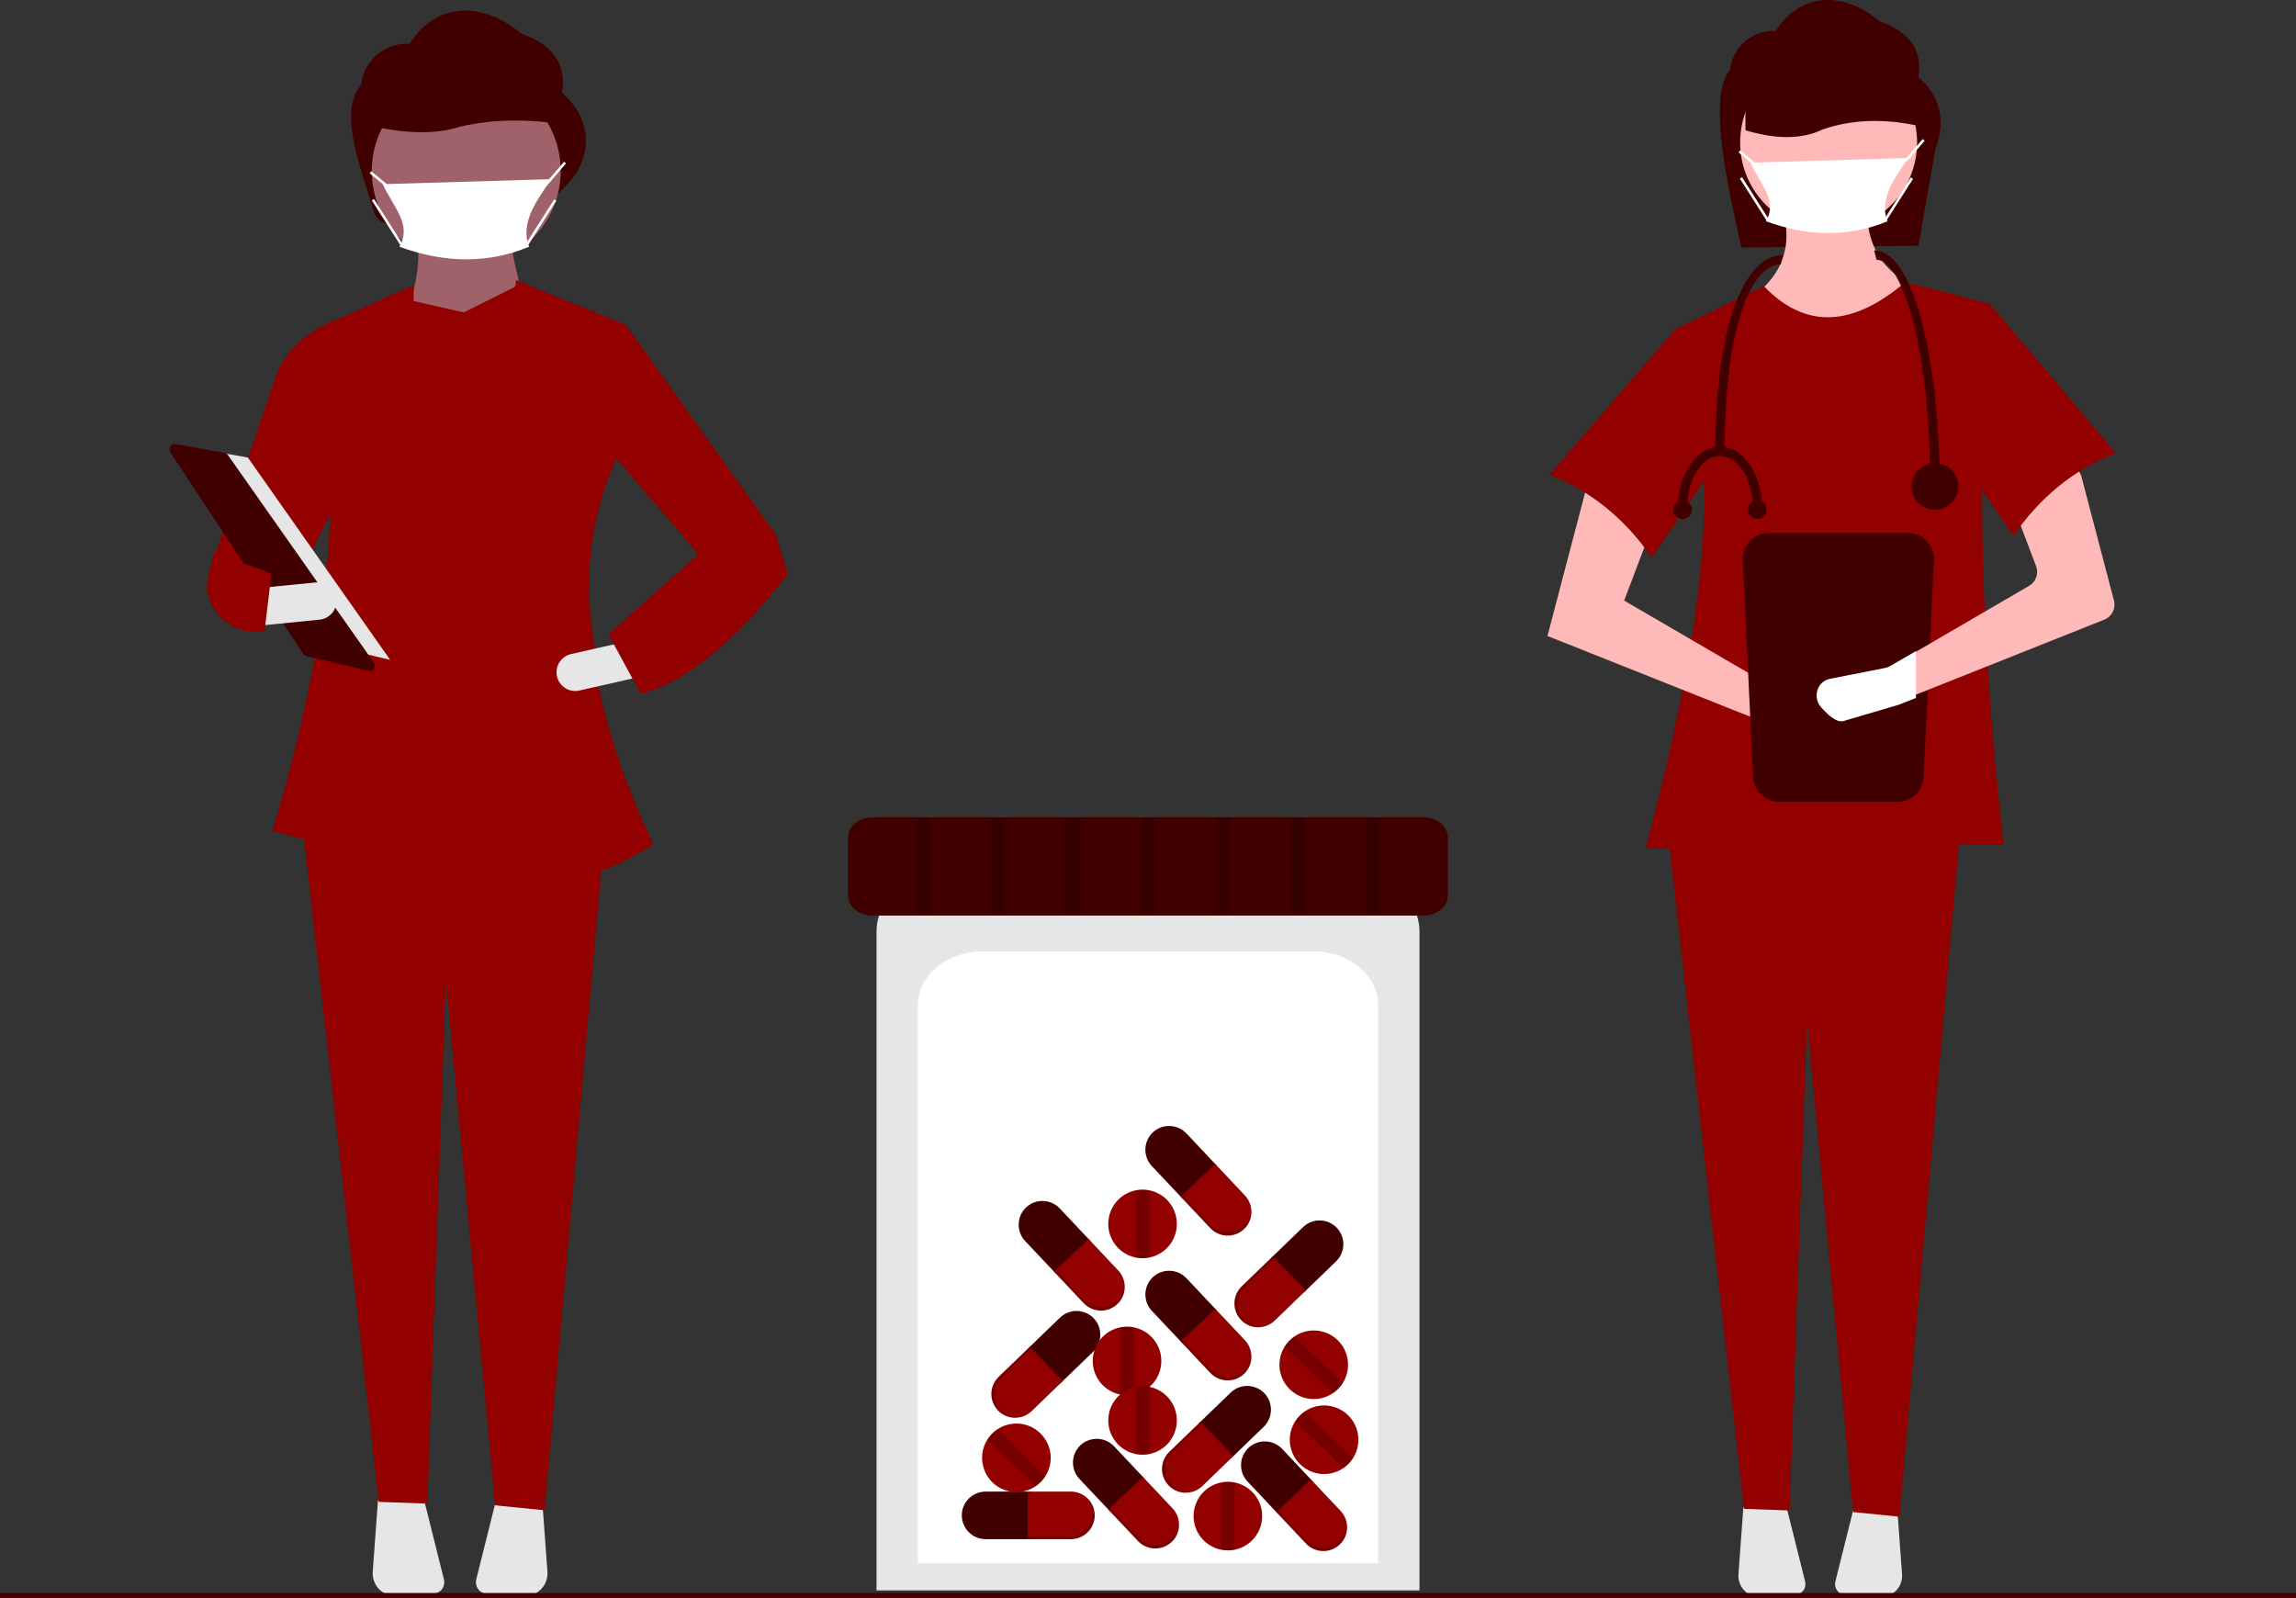 <?xml version="1.0" encoding="utf-8"?>
<!-- Generator: Adobe Illustrator 16.0.0, SVG Export Plug-In . SVG Version: 6.00 Build 0)  -->
<!DOCTYPE svg PUBLIC "-//W3C//DTD SVG 1.1//EN" "http://www.w3.org/Graphics/SVG/1.1/DTD/svg11.dtd">
<svg version="1.1" id="ba65d029-7b6e-4d16-9739-50ea7099b679"
	 xmlns="http://www.w3.org/2000/svg" xmlns:xlink="http://www.w3.org/1999/xlink" x="0px" y="0px" width="888px" height="618.106px"
	 viewBox="0 0 888 618.106" enable-background="new 0 0 888 618.106" xml:space="preserve">
<rect x="0" y="0" width="888" height="618.106" fill="#333333" stroke="none"/>
<path fill="#410000" d="M741.957,95.043l-68.503,0.667c-3.219-15.852-14.037-57.443-4.295-68.788
	c0.923-8.87,8.662-15.444,17.564-14.92l0,0c10.617-16.62,28.303-14.125,40.255-3.745c12.029,4.151,16.564,11.525,14.979,21.532
	c8.909,7.798,10.552,17.285,6.554,28.085L741.957,95.043z"/>
<path fill="#FFB9B9" d="M735.362,137.242l-49.422-6.843l-9.885-14.447c13.616-9.032,18.434-21.647,12.166-38.777l34.215-0.76
	c-1.604,15.255,3.441,27.066,17.488,34.215L735.362,137.242z"/>
<path fill="#E6E6E6" d="M674.254,583.02l-1.889,25.834c-0.332,4.531,3.072,8.471,7.602,8.803c0.365,0.027,0.732,0.029,1.098,0.008
	l13.27-0.805c2.313-0.141,4.074-2.129,3.934-4.441c-0.016-0.258-0.055-0.514-0.117-0.764l-7.366-29.463L674.254,583.02z"/>
<path fill="#E6E6E6" d="M717.215,582.192l-7.365,29.463c-0.563,2.248,0.805,4.525,3.052,5.088c0.251,0.063,0.506,0.102,0.763,0.117
	l13.271,0.805c4.534,0.273,8.432-3.178,8.706-7.713c0.022-0.365,0.021-0.732-0.006-1.098l-1.891-25.834L717.215,582.192z"/>
<polygon fill="#930000" points="734.602,586.606 716.694,584.809 698.866,394.239 692.127,584.194 674.534,583.565 644.881,320.485 
	758.172,320.485 "/>
<circle fill="#FFB9B9" cx="707.229" cy="55.125" r="34.215"/>
<path fill="#930000" d="M774.9,326.569l-138.383,1.52c20.537-78.18,32.821-150.804,11.405-200.73l34.216-16.728
	c16.497,17.208,34.871,15.434,54.745-1.521l32.694,8.364C763.978,182.945,766.488,253.064,774.9,326.569z"/>
<path fill="#FFB9B9" d="M598.5,245.972l85.918,34.216l19.21,5.649c3.521,1.036,7.214-0.979,8.25-4.5
	c0.025-0.087,0.05-0.175,0.071-0.263l0,0c0.787-3.146-0.813-6.4-3.783-7.7l-19.945-6.113l-60.068-34.976L640.7,199.21
	l-26.232-14.066L598.5,245.972z"/>
<path fill="#930000" d="M599.26,183.624c16.348,6.377,29.349,17.261,39.538,31.935l31.935-46.381l-22.811-41.819L599.26,183.624z"/>
<path fill="#410000" d="M745.792,49.58c-13.887-3.578-27.54-4.069-40.813,0.469c-8.455,4.095-18.607,3.718-29.898,0.344V16.256
	l60.958,1.625L745.792,49.58z"/>
<path fill="#410000" d="M684.133,206.106c-5.594,0.006-10.127,4.54-10.133,10.134l4,83.732c0.006,5.594,4.539,10.127,10.133,10.133
	h45.732c5.595-0.006,10.128-4.54,10.135-10.133l4-83.732c-0.007-5.594-4.54-10.128-10.135-10.134H684.133z"/>
<path fill="#FFB9B9" d="M813.89,239.646L739,269.466l-5.65,2.25c-0.18,0.07-0.36,0.13-0.551,0.19l-18.93,5.57
	c-2.42,0.71-5.77-2.55-7.729-4.8c-2.005-2.241-2.073-5.61-0.16-7.93c0.262-0.301,0.55-0.579,0.86-0.83
	c0.729-0.567,1.588-0.945,2.5-1.1l18.91-3.72c0.678-0.133,1.33-0.376,1.93-0.72l8.82-5.14l45.789-26.66
	c2.631-1.528,3.769-4.735,2.69-7.58l-8.739-23.05c-1.109-2.917,0.119-6.205,2.869-7.68l14.48-7.76
	c3.02-1.621,6.781-0.487,8.402,2.532c0.232,0.433,0.413,0.892,0.537,1.368l12.57,47.88
	C818.4,235.324,816.808,238.482,813.89,239.646z"/>
<path fill="#930000" d="M818.24,175.26c-16.347,6.377-29.349,17.261-39.538,31.935l-31.935-46.381l22.811-43.339L818.24,175.26z"/>
<path fill="#FFFFFF" d="M730,85.579c-14.969,6.226-30.664,5.974-47,0c4.753-8.114-2.353-14.469-6-22.66l61-1.813
	C733.335,68.222,726.452,76.629,730,85.579z"/>
<polygon fill="#FFFFFF" points="737.354,62.46 736.646,61.753 737.646,60.753 743.62,53.781 744.379,54.431 738.379,61.431 "/>
<rect x="675" y="57.201" transform="matrix(-0.64 0.768 -0.768 -0.64 1154.948 -418.649)" fill="#FFFFFF" width="1.001" height="7.81"/>
<rect x="724.469" y="76.357" transform="matrix(-0.537 0.844 -0.844 -0.537 1193.36 -501.28)" fill="#FFFFFF" width="19.557" height="1"/>
<rect x="678.251" y="67.077" transform="matrix(-0.844 0.537 -0.537 -0.844 1292.727 -222.547)" fill="#FFFFFF" width="1" height="19.558"/>
<path fill="#FFFFFF" d="M741,251.822v18.117l-6.307,2.511c-0.201,0.078-0.402,0.145-0.614,0.212l-21.131,6.217
	c-2.701,0.792-6.44-2.847-8.628-5.358c-2.238-2.501-2.314-6.263-0.179-8.852c0.292-0.336,0.612-0.646,0.96-0.926
	c0.814-0.634,1.773-1.056,2.791-1.228L729,258.363c0.757-0.148,1.484-0.42,2.154-0.804L741,251.822z"/>
<path fill="#410000" d="M750.139,187.202h-3.613c0-51.11-10.523-86.729-20.778-86.729l-0.903-3.613
	c9.197,0,15.061,14.824,18.359,27.26C747.676,140.979,750.139,163.382,750.139,187.202z"/>
<path fill="#410000" d="M667.025,174.554h-3.614c0-46.809,10.597-75.888,26.199-75.888l-0.902,3.614
	C677.915,102.28,667.025,124.628,667.025,174.554z"/>
<circle fill="#410000" cx="748.333" cy="188.105" r="9.034"/>
<path fill="#410000" d="M652.57,196.236h-3.614c0-12.952,7.295-23.489,16.262-23.489v3.614
	C658.244,176.361,652.57,185.277,652.57,196.236z"/>
<path fill="#410000" d="M681.479,196.236h-3.613c0-10.959-5.674-19.875-12.648-19.875v-3.614
	C674.184,172.747,681.479,183.285,681.479,196.236z"/>
<circle fill="#410000" cx="679.672" cy="197.14" r="3.614"/>
<circle fill="#410000" cx="650.763" cy="197.14" r="3.614"/>
<path fill="#410000" d="M215.271,75.698l-63.466,10.748c-3.248,0.554-6.388-1.438-7.27-4.613
	c-4.585-16.549-14.172-38.139-4.865-48.977c0.985-9.472,9.249-16.492,18.756-15.933l0,0c11.337-17.748,30.222-15.083,42.986-3.999
	c12.845,4.433,17.688,12.307,15.995,22.993c5.549,4.857,8.458,10.329,9.072,16.334c0.588,6.76-1.763,13.447-6.454,18.351
	L215.271,75.698z"/>
<path fill="#9F616A" d="M205.403,125.663l-49.201-2.894c4.822-11.067,6.748-21.724,4.824-31.835h36.659
	C197.603,98.697,201.466,112.127,205.403,125.663z"/>
<path fill="#E6E6E6" d="M146.18,580.29l-2.018,27.588c-0.354,4.836,3.281,9.045,8.118,9.398c0.39,0.029,0.781,0.031,1.172,0.008
	l14.17-0.857c2.469-0.15,4.35-2.275,4.199-4.744c-0.017-0.275-0.059-0.547-0.125-0.814l-7.865-31.461L146.18,580.29z"/>
<path fill="#E6E6E6" d="M192.055,579.407l-7.866,31.461c-0.6,2.4,0.859,4.832,3.26,5.432c0.267,0.066,0.54,0.109,0.814,0.125
	l14.17,0.859c4.841,0.293,9.004-3.395,9.297-8.234c0.023-0.391,0.021-0.783-0.007-1.172l-2.018-27.588L192.055,579.407z"/>
<polygon fill="#930000" points="210.62,584.12 191.498,582.2 172.46,378.702 165.265,581.543 146.478,580.872 114.813,299.944 
	235.79,299.944 "/>
<circle fill="#9F616A" cx="180.323" cy="66.107" r="36.537"/>
<path fill="#410000" d="M221.502,48.653c-14.829-2.583-29.409-2.937-43.582,0.338c-9.028,2.956-19.87,2.683-31.928,0.248V24.601
	l65.094,1.173L221.502,48.653z"/>
<path fill="#FFFFFF" d="M204.639,95.423c-15.984,6.648-32.744,6.378-50.188,0c5.076-8.665-2.512-15.45-6.407-24.197l65.138-1.936
	C208.2,76.889,200.85,85.866,204.639,95.423z"/>
<rect x="145.941" y="65.12" transform="matrix(-0.64 0.768 -0.768 -0.64 293.429 1.168)" fill="#FFFFFF" width="1.001" height="8.34"/>
<rect x="198.734" y="85.609" transform="matrix(-0.537 0.844 -0.844 -0.537 394.144 -44.107)" fill="#FFFFFF" width="20.885" height="1"/>
<rect x="149.411" y="75.667" transform="matrix(-0.844 0.537 -0.537 -0.844 322.613 78.246)" fill="#FFFFFF" width="1" height="20.885"/>
<path fill="#930000" d="M110.861,232.746l-27.977-17.365l23.859-69.879c2.661-7.211,7.758-13.265,14.41-17.116l8.038-4.653
	l0.699,70.495L110.861,232.746z"/>
<path fill="#930000" d="M231.789,266.685l-4.139-35.453c-0.221-18.713,2.962-36.805,10.554-53.475l3.859-52.095l-42.448-17.365
	c-0.13,0.865-0.241,1.729-0.365,2.594l-19.894,9.947l-19.402-4.41l0.107-6.202l-38.588,17.365
	c12.761,59.328,5.801,120.938-16.144,193.709l50.837,13.9l0.423-24.41l45.307-3.236c0.467,7.92,0.842,15.699,1.06,23.306
	c25.565,9.411,26.443,9.256,49.736-4.22C243.416,307.137,236.07,286.843,231.789,266.685z"/>
<polygon fill="#930000" points="297.051,224.063 271.004,215.381 229.34,166.878 242.062,125.663 299.945,206.699 "/>
<path fill="#E6E6E6" d="M215.419,261.613c0.887,3.895,4.758,6.336,8.655,5.459l22.111-5.007l-3.195-14.113l-22.111,5.006
	C216.981,253.841,214.537,257.716,215.419,261.613z"/>
<path fill="#930000" d="M235.31,245.287l12.541,23.153c21.094-5.883,39.376-24.431,56.918-46.306l-4.823-15.436l-29.907,7.718
	L235.31,245.287z"/>
<polygon fill="#E6E6E6" points="71.79,172.661 95.866,176.96 150.897,255.207 121.662,248.328 "/>
<path fill="#410000" d="M67.52,171.703c-1.13,0.017-2.034,0.948-2.017,2.079c0.006,0.389,0.123,0.769,0.336,1.094l51.439,78.046
	c0.287,0.436,0.73,0.746,1.239,0.865l23.933,5.631c1.099,0.259,2.2-0.422,2.458-1.521c0.134-0.568,0.018-1.167-0.318-1.645
	l-56.477-80.304c-0.31-0.442-0.782-0.743-1.313-0.836l-18.896-3.375C67.778,171.715,67.649,171.704,67.52,171.703z"/>
<path fill="#E6E6E6" d="M99.608,227.505l1.43,14.4l22.56-2.24c3.977-0.395,6.88-3.938,6.485-7.915
	c-0.395-3.976-3.938-6.88-7.915-6.485L99.608,227.505z"/>
<path fill="#930000" d="M79.991,225.837c0.068,10.221,8.367,18.473,18.587,18.485h3.709l2.701-22.506l-22.36-8.05L79.991,225.837z"
	/>
<polygon fill="#FFFFFF" points="211.399,71.78 210.692,71.073 211.76,70.005 218.141,62.558 218.9,63.208 212.493,70.683 "/>
<rect x="0" y="616.106" fill="#410000" width="888" height="2"/>
<path fill="#E6E6E6" d="M339,615.106h210V360.389c0-13.486-13.285-24.459-29.615-24.459H368.614
	c-16.329,0-29.613,10.973-29.613,24.459V615.106z"/>
<path fill="#FFFFFF" d="M355,604.573h178V388.67c0-11.432-11.262-20.732-25.102-20.732H380.102
	c-13.842,0-25.102,9.301-25.102,20.732V604.573z"/>
<path fill="#410000" d="M337.414,316.106c-5.19,0-9.413,3.488-9.413,7.775v22.443c0,4.287,4.223,7.775,9.413,7.775h213.173
	c5.191,0,9.414-3.488,9.414-7.775v-22.443c0-4.287-4.223-7.775-9.414-7.775H337.414z"/>
<path fill="#410000" d="M381.18,576.889c-5.072,0.014-9.182,4.123-9.196,9.195l0,0c0.015,5.074,4.124,9.184,9.196,9.197h17.215
	v-18.393H381.18z"/>
<path fill="#930000" d="M414.194,576.889h-16.742v18.393h16.742c5.074-0.014,9.183-4.123,9.197-9.197l0,0
	C423.376,581.012,419.268,576.903,414.194,576.889z"/>
<path opacity="0.2" enable-background="new    " d="M420.196,579.141c1.45,1.662,2.25,3.795,2.252,6l0,0
	c-0.015,5.074-4.123,9.184-9.197,9.197h-15.799v0.943h16.742c5.074-0.016,9.183-4.123,9.197-9.197l0,0
	C423.387,583.417,422.22,580.881,420.196,579.141z"/>
<path fill="#410000" d="M458.862,438.362c-3.491-3.68-9.299-3.852-13.001-0.383l0,0c-3.681,3.49-3.853,9.299-0.384,13l11.809,12.525
	l13.384-12.615L458.862,438.362z"/>
<path fill="#930000" d="M481.506,462.385l-11.484-12.184l-13.384,12.617l11.484,12.184c3.49,3.682,9.298,3.852,13,0.383l0,0
	C484.804,471.895,484.975,466.086,481.506,462.385z"/>
<path opacity="0.2" enable-background="new    " d="M483.984,468.297c-0.216,2.195-1.218,4.24-2.821,5.756l0,0
	c-3.702,3.469-9.51,3.297-13.001-0.385l-10.837-11.496l-0.687,0.646l11.484,12.184c3.49,3.682,9.298,3.852,13,0.383l0,0
	C483.062,473.551,484.107,470.963,483.984,468.297z"/>
<path fill="#410000" d="M409.862,467.362c-3.491-3.68-9.299-3.852-13.001-0.383l0,0c-3.681,3.49-3.853,9.299-0.384,13l11.809,12.525
	l13.384-12.615L409.862,467.362z"/>
<path fill="#930000" d="M432.506,491.385l-11.484-12.184l-13.384,12.617l11.484,12.184c3.49,3.682,9.298,3.852,13,0.383l0,0
	C435.804,500.895,435.975,495.086,432.506,491.385z"/>
<path opacity="0.2" enable-background="new    " d="M434.984,497.297c-0.216,2.195-1.218,4.24-2.821,5.756l0,0
	c-3.702,3.469-9.51,3.297-13.001-0.385l-10.837-11.496l-0.687,0.646l11.484,12.184c3.49,3.682,9.298,3.852,13,0.383l0,0
	C434.062,502.551,435.107,499.963,434.984,497.297z"/>
<path fill="#410000" d="M458.862,494.362c-3.491-3.68-9.299-3.852-13.001-0.383l0,0c-3.681,3.49-3.853,9.299-0.384,13l11.809,12.525
	l13.384-12.615L458.862,494.362z"/>
<path fill="#930000" d="M481.506,518.385l-11.484-12.184l-13.384,12.617l11.484,12.184c3.49,3.682,9.298,3.852,13,0.383l0,0
	C484.804,527.895,484.975,522.086,481.506,518.385z"/>
<path opacity="0.2" enable-background="new    " d="M483.984,524.297c-0.216,2.195-1.218,4.24-2.821,5.756l0,0
	c-3.702,3.469-9.51,3.297-13.001-0.385l-10.837-11.496l-0.687,0.646l11.484,12.184c3.49,3.682,9.298,3.852,13,0.383l0,0
	C483.062,529.551,484.107,526.963,483.984,524.297z"/>
<path fill="#410000" d="M488.754,551.829c3.639-3.533,3.739-9.344,0.226-13.004l0,0c-3.535-3.639-9.345-3.738-13.005-0.225
	l-12.381,11.959l12.777,13.23L488.754,551.829z"/>
<path fill="#930000" d="M465.008,574.764l12.043-11.631l-12.779-13.23l-12.042,11.633c-3.639,3.535-3.739,9.344-0.226,13.004l0,0
	C455.54,578.178,461.348,578.278,465.008,574.764z"/>
<path opacity="0.2" enable-background="new    " d="M459.127,577.315c-2.199-0.189-4.256-1.166-5.789-2.752l0,0
	c-3.514-3.66-3.414-9.471,0.225-13.004l11.365-10.977l-0.656-0.68l-12.042,11.633c-3.639,3.535-3.739,9.344-0.226,13.004l0,0
	C453.862,576.456,456.461,577.469,459.127,577.315z"/>
<path fill="#410000" d="M422.754,522.829c3.639-3.533,3.739-9.344,0.226-13.004l0,0c-3.535-3.639-9.345-3.738-13.005-0.225
	l-12.381,11.959l12.777,13.23L422.754,522.829z"/>
<path fill="#930000" d="M399.008,545.764l12.043-11.631l-12.779-13.23l-12.042,11.633c-3.639,3.535-3.739,9.344-0.226,13.004l0,0
	C389.54,549.178,395.348,549.278,399.008,545.764z"/>
<path opacity="0.2" enable-background="new    " d="M393.127,548.315c-2.199-0.189-4.256-1.166-5.789-2.752l0,0
	c-3.514-3.66-3.414-9.471,0.225-13.004l11.365-10.977l-0.656-0.68l-12.042,11.633c-3.639,3.535-3.739,9.344-0.226,13.004l0,0
	C387.862,547.456,390.461,548.469,393.127,548.315z"/>
<path fill="#410000" d="M516.754,487.829c3.639-3.533,3.739-9.344,0.226-13.004l0,0c-3.535-3.639-9.345-3.738-13.005-0.225
	l-12.381,11.959l12.777,13.23L516.754,487.829z"/>
<path fill="#930000" d="M493.008,510.764l12.043-11.631l-12.779-13.23l-12.042,11.633c-3.639,3.535-3.739,9.344-0.226,13.004l0,0
	C483.54,514.178,489.348,514.278,493.008,510.764z"/>
<path opacity="0.2" enable-background="new    " d="M487.127,513.315c-2.199-0.189-4.256-1.166-5.789-2.752l0,0
	c-3.514-3.66-3.414-9.471,0.225-13.004l11.365-10.977l-0.656-0.68l-12.042,11.633c-3.639,3.535-3.739,9.344-0.226,13.004l0,0
	C481.862,512.456,484.461,513.469,487.127,513.315z"/>
<path fill="#410000" d="M495.862,560.362c-3.491-3.68-9.299-3.852-13.001-0.383l0,0c-3.681,3.49-3.853,9.299-0.384,13l11.809,12.525
	l13.384-12.615L495.862,560.362z"/>
<path fill="#930000" d="M518.506,584.385l-11.484-12.184l-13.384,12.617l11.484,12.184c3.49,3.682,9.298,3.852,13,0.383l0,0
	C521.804,593.895,521.975,588.086,518.506,584.385z"/>
<path opacity="0.2" enable-background="new    " d="M520.984,590.297c-0.216,2.195-1.218,4.24-2.821,5.756l0,0
	c-3.702,3.469-9.51,3.297-13.001-0.385l-10.837-11.496l-0.687,0.646l11.484,12.184c3.49,3.682,9.298,3.852,13,0.383l0,0
	C520.062,595.551,521.107,592.963,520.984,590.297z"/>
<path fill="#410000" d="M430.862,559.362c-3.491-3.68-9.299-3.852-13.001-0.383l0,0c-3.681,3.49-3.853,9.299-0.384,13l11.809,12.525
	l13.384-12.615L430.862,559.362z"/>
<path fill="#930000" d="M453.506,583.385l-11.484-12.184l-13.384,12.617l11.484,12.184c3.49,3.682,9.298,3.852,13,0.383l0,0
	C456.804,592.895,456.975,587.086,453.506,583.385z"/>
<path opacity="0.2" enable-background="new    " d="M455.984,589.297c-0.216,2.195-1.218,4.24-2.821,5.756l0,0
	c-3.702,3.469-9.51,3.297-13.001-0.385l-10.837-11.496l-0.687,0.646l11.484,12.184c3.49,3.682,9.298,3.852,13,0.383l0,0
	C455.062,594.551,456.107,591.963,455.984,589.297z"/>
<path fill="#930000" d="M449.158,526.37c0.001,6.303-4.435,11.736-10.61,12.998c-1.751,0.354-3.555,0.354-5.305,0
	c-7.18-1.467-11.81-8.477-10.343-15.654c1.064-5.209,5.134-9.277,10.343-10.342c1.75-0.354,3.554-0.354,5.305,0
	C444.723,514.631,449.159,520.065,449.158,526.37z"/>
<path opacity="0.2" enable-background="new    " d="M438.547,513.372v25.996c-1.751,0.354-3.555,0.354-5.305,0v-25.996
	C434.993,513.018,436.796,513.018,438.547,513.372z"/>
<path fill="#930000" d="M455.158,473.37c0.001,6.303-4.435,11.736-10.61,12.998c-1.751,0.354-3.555,0.354-5.305,0
	c-7.18-1.467-11.81-8.477-10.343-15.654c1.064-5.209,5.134-9.277,10.343-10.342c1.75-0.354,3.554-0.354,5.305,0
	C450.723,461.631,455.159,467.065,455.158,473.37z"/>
<path opacity="0.2" enable-background="new    " d="M444.547,460.372v25.996c-1.751,0.354-3.555,0.354-5.305,0v-25.996
	C440.993,460.018,442.796,460.018,444.547,460.372z"/>
<path fill="#930000" d="M455.158,549.37c0.001,6.303-4.435,11.736-10.61,12.998c-1.751,0.354-3.555,0.354-5.305,0
	c-7.18-1.467-11.81-8.477-10.343-15.654c1.064-5.209,5.134-9.277,10.343-10.342c1.75-0.354,3.554-0.354,5.305,0
	C450.723,537.631,455.159,543.065,455.158,549.37z"/>
<path opacity="0.2" enable-background="new    " d="M444.547,536.372v25.996c-1.751,0.354-3.555,0.354-5.305,0v-25.996
	C440.993,536.018,442.796,536.018,444.547,536.372z"/>
<path fill="#930000" d="M488.158,586.37c0.001,6.303-4.435,11.736-10.61,12.998c-1.751,0.354-3.555,0.354-5.305,0
	c-7.18-1.467-11.81-8.477-10.343-15.654c1.064-5.209,5.134-9.277,10.343-10.342c1.75-0.354,3.554-0.354,5.305,0
	C483.723,574.631,488.159,580.065,488.158,586.37z"/>
<path opacity="0.2" enable-background="new    " d="M477.547,573.372v25.996c-1.751,0.354-3.555,0.354-5.305,0v-25.996
	C473.993,573.018,475.796,573.018,477.547,573.372z"/>
<path fill="#930000" d="M517.309,518.293c4.54,4.373,5.374,11.338,1.996,16.66c-0.961,1.506-2.213,2.805-3.682,3.82
	c-6.039,4.15-14.298,2.619-18.448-3.418c-3.011-4.381-3.117-10.135-0.27-14.623c0.96-1.506,2.212-2.805,3.682-3.82
	C505.782,513.34,512.772,513.918,517.309,518.293z"/>
<path opacity="0.2" enable-background="new    " d="M500.587,516.913l18.718,18.041c-0.961,1.506-2.213,2.805-3.682,3.818
	l-18.718-18.039C497.866,519.227,499.118,517.928,500.587,516.913z"/>
<path fill="#930000" d="M521.309,547.293c4.54,4.373,5.374,11.338,1.996,16.66c-0.961,1.506-2.213,2.805-3.682,3.82
	c-6.039,4.15-14.298,2.619-18.448-3.418c-3.011-4.381-3.117-10.135-0.27-14.623c0.96-1.506,2.212-2.805,3.682-3.82
	C509.782,542.34,516.772,542.918,521.309,547.293z"/>
<path opacity="0.2" enable-background="new    " d="M504.587,545.913l18.718,18.041c-0.961,1.506-2.213,2.805-3.682,3.818
	l-18.718-18.039C501.866,548.227,503.118,546.928,504.587,545.913z"/>
<path fill="#930000" d="M402.309,554.293c4.54,4.373,5.374,11.338,1.996,16.66c-0.961,1.506-2.213,2.805-3.682,3.82
	c-6.039,4.15-14.298,2.619-18.448-3.418c-3.011-4.381-3.117-10.135-0.27-14.623c0.96-1.506,2.212-2.805,3.682-3.82
	C390.782,549.34,397.772,549.918,402.309,554.293z"/>
<path opacity="0.2" enable-background="new    " d="M385.587,552.913l18.718,18.041c-0.961,1.506-2.213,2.805-3.682,3.818
	l-18.718-18.039C382.866,555.227,384.118,553.928,385.587,552.913z"/>
<rect x="354.5" y="316.106" opacity="0.2" enable-background="new    " width="5" height="37"/>
<rect x="383.5" y="316.106" opacity="0.2" enable-background="new    " width="5" height="37"/>
<rect x="412.5" y="316.106" opacity="0.2" enable-background="new    " width="5" height="37"/>
<rect x="441.5" y="316.106" opacity="0.2" enable-background="new    " width="5" height="37"/>
<rect x="470.5" y="316.106" opacity="0.2" enable-background="new    " width="5" height="37"/>
<rect x="499.5" y="316.106" opacity="0.2" enable-background="new    " width="5" height="37"/>
<rect x="528.5" y="316.106" opacity="0.2" enable-background="new    " width="5" height="37"/>
</svg>
